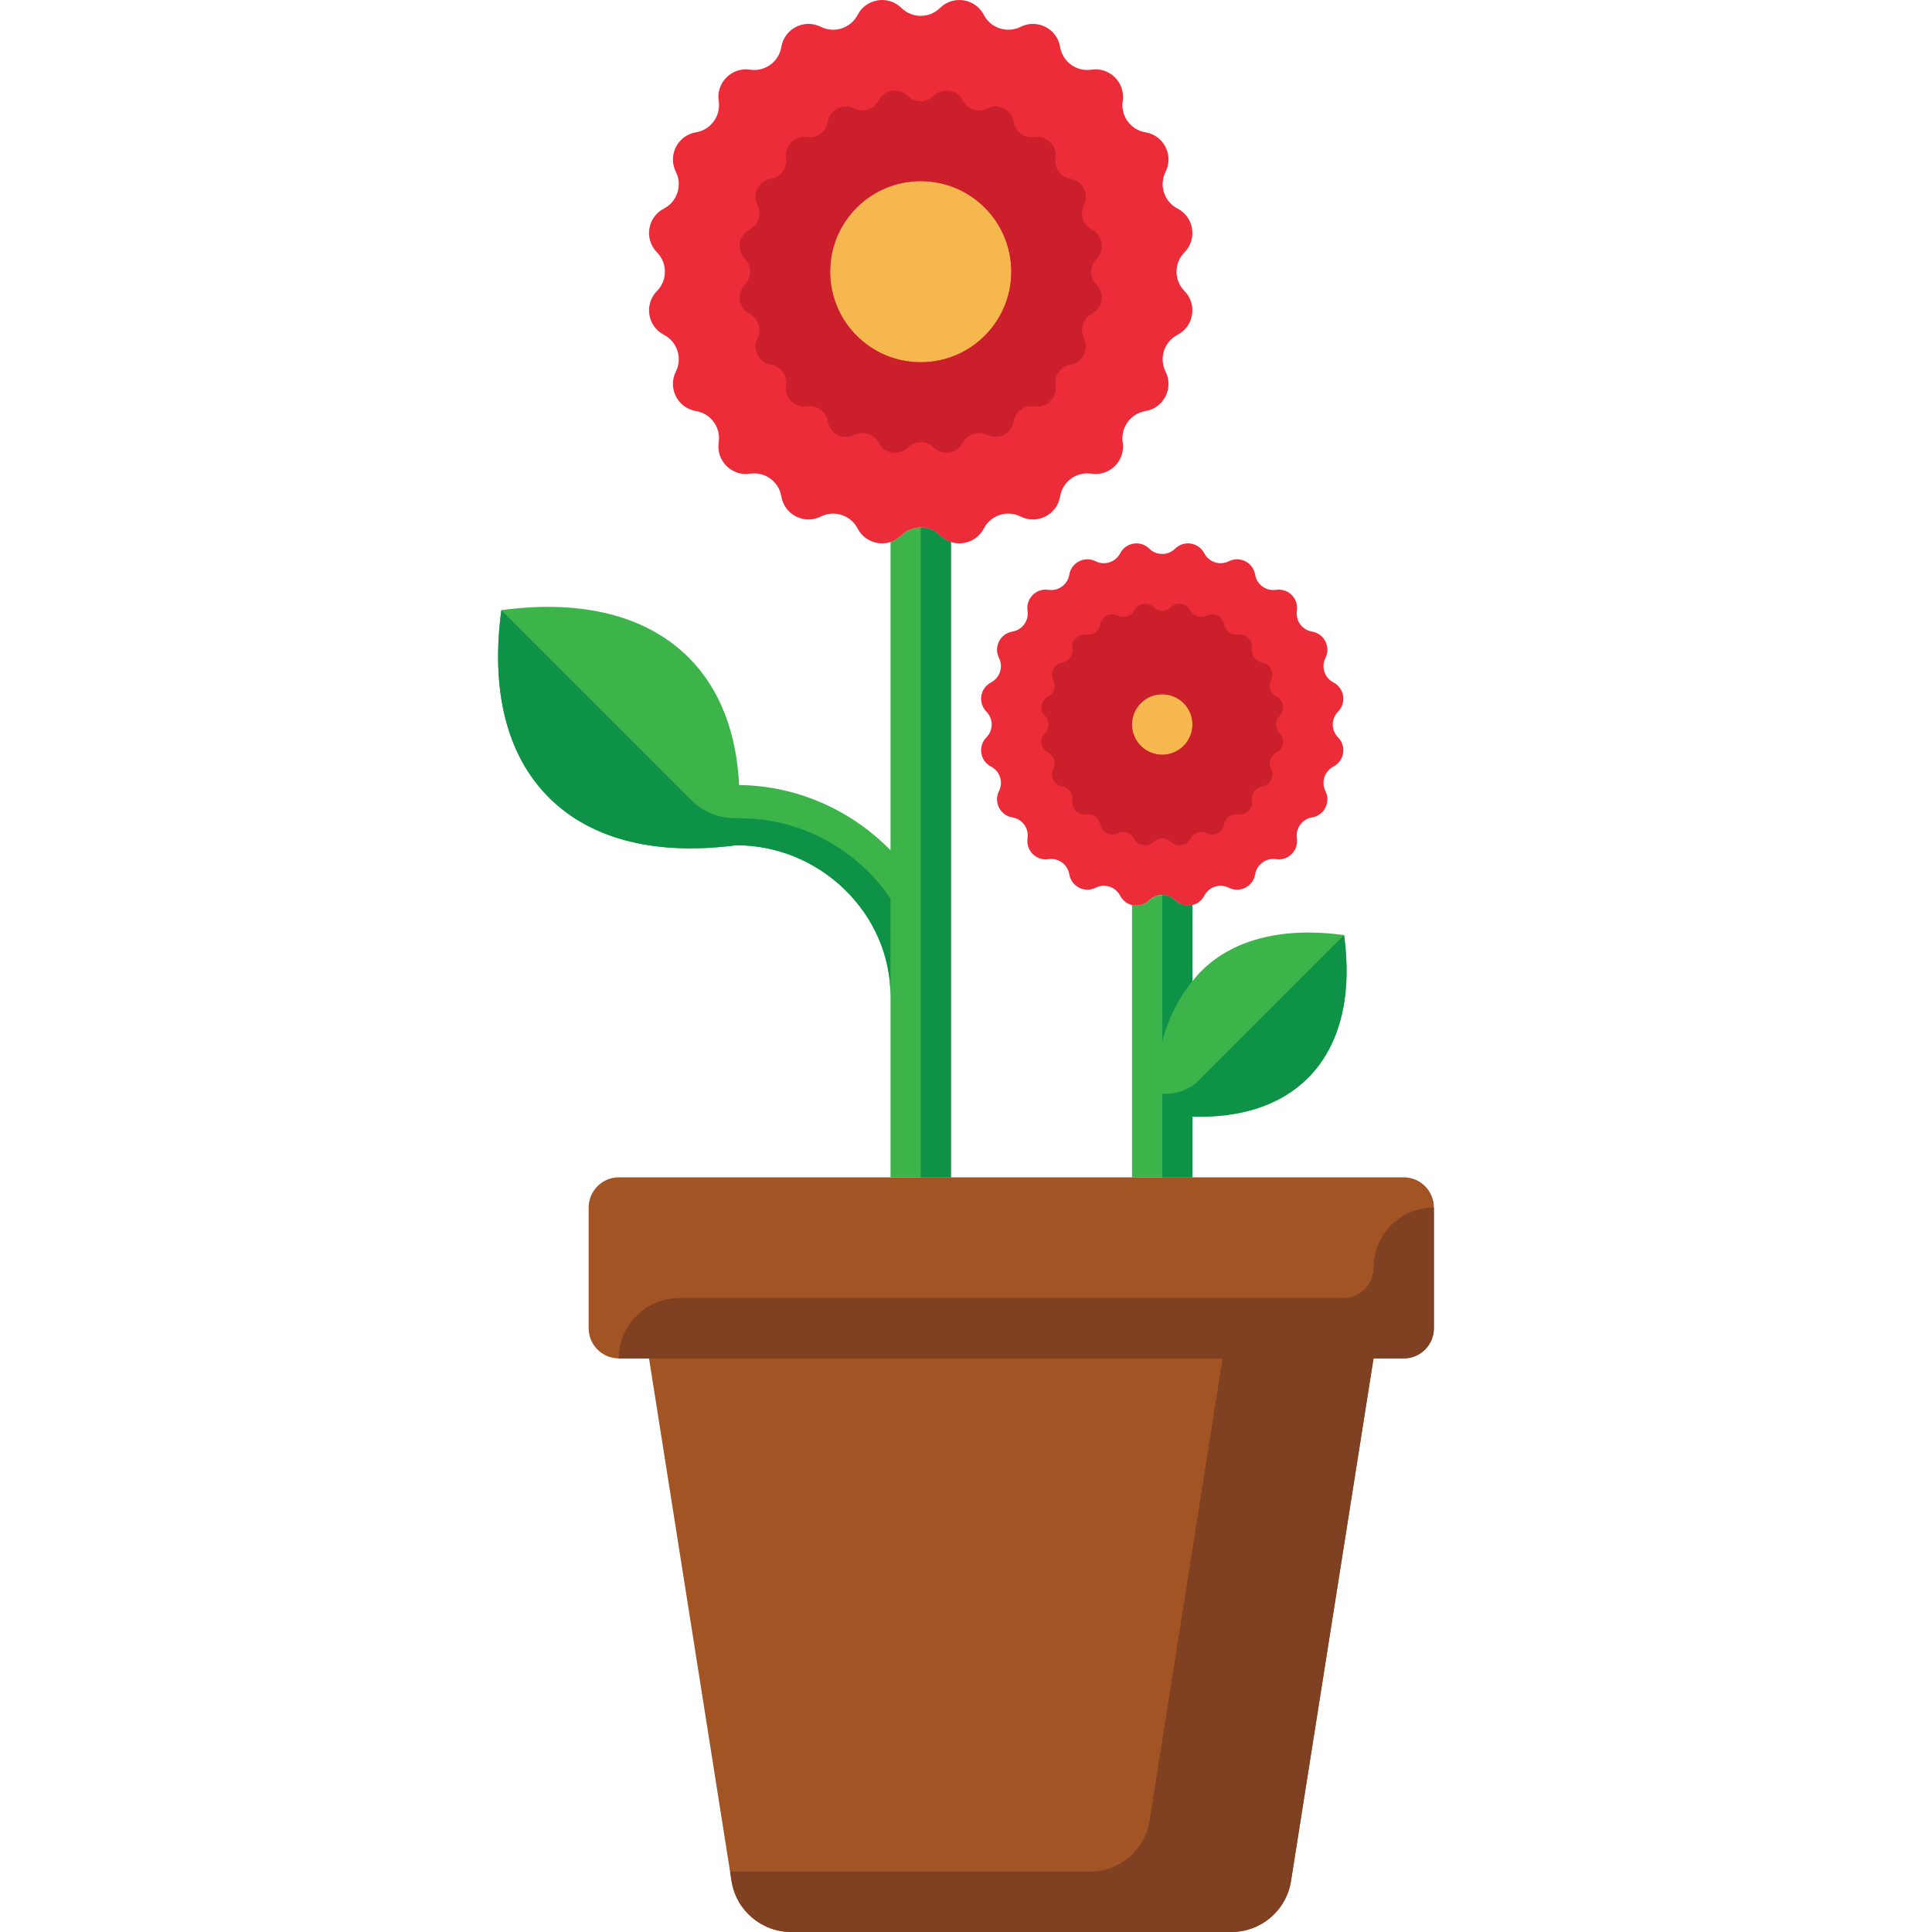 <?xml version="1.0" encoding="iso-8859-1"?>
<!-- Generator: Adobe Illustrator 18.0.0, SVG Export Plug-In . SVG Version: 6.00 Build 0)  -->
<!DOCTYPE svg PUBLIC "-//W3C//DTD SVG 1.1//EN" "http://www.w3.org/Graphics/SVG/1.1/DTD/svg11.dtd">
<svg version="1.1" id="Capa_1" xmlns="http://www.w3.org/2000/svg" xmlns:xlink="http://www.w3.org/1999/xlink" x="0px" y="0px"
	 viewBox="0 0 512 512" style="enable-background:new 0 0 512 512;" xml:space="preserve">
<g>
	<path style="fill:#3CB44A;" d="M249.123,141.897c-2.841-2.804-7.405-2.804-10.247,0c-0.847,0.835-1.839,1.39-2.876,1.726v81.703
		c-10.259-10.492-24.529-17.094-40.127-17.29c-0.664-13.671-4.947-25.325-13.326-33.731c-11.531-11.547-29.102-15.398-49.679-12.609
		c-2.774,20.562,1.046,38.132,12.617,49.672c11.516,11.5,29.093,15.336,49.68,12.633c22.052,0,40.831,17.941,40.834,39.993V312H252
		V143.623C250.962,143.287,249.97,142.732,249.123,141.897z"/>
	<path style="fill:#ED2C39;" d="M249.123,2.103L249.123,2.103c3.499-3.452,9.342-2.527,11.602,1.838l0,0
		c1.836,3.543,6.178,4.954,9.747,3.166l0,0c4.394-2.202,9.664,0.484,10.466,5.334l0,0c0.651,3.937,4.345,6.621,8.29,6.023l0,0
		c4.86-0.735,9.043,3.446,8.307,8.306l0,0c-0.599,3.946,2.085,7.641,6.023,8.291l0,0c4.849,0.801,7.534,6.071,5.333,10.466l0,0
		c-1.789,3.568-0.378,7.91,3.166,9.746l0,0c4.365,2.261,5.29,8.103,1.838,11.602l0,0c-2.802,2.841-2.802,7.407,0,10.248l0,0
		c3.453,3.499,2.527,9.342-1.838,11.603l0,0c-3.544,1.834-4.955,6.177-3.166,9.745l0,0c2.202,4.395-0.484,9.666-5.333,10.466l0,0
		c-3.938,0.65-6.622,4.346-6.023,8.291l0,0c0.736,4.86-3.447,9.042-8.307,8.306l0,0c-3.946-0.598-7.639,2.087-8.29,6.024l0,0
		c-0.802,4.85-6.072,7.535-10.466,5.332l0,0c-3.569-1.787-7.911-0.376-9.747,3.168l0,0c-2.261,4.365-8.103,5.289-11.602,1.838l0,0
		c-2.841-2.804-7.406-2.804-10.247,0l0,0c-3.499,3.452-9.341,2.527-11.602-1.838l0,0c-1.836-3.544-6.179-4.955-9.747-3.168l0,0
		c-4.394,2.203-9.664-0.482-10.466-5.332l0,0c-0.65-3.937-4.344-6.622-8.29-6.024l0,0c-4.86,0.736-9.043-3.446-8.308-8.306l0,0
		c0.599-3.945-2.085-7.641-6.023-8.291l0,0c-4.849-0.801-7.534-6.071-5.332-10.466l0,0c1.788-3.568,0.377-7.911-3.167-9.745l0,0
		c-4.364-2.261-5.29-8.103-1.837-11.603l0,0c2.802-2.841,2.802-7.407,0-10.248l0,0c-3.454-3.499-2.527-9.342,1.837-11.602l0,0
		c3.544-1.836,4.955-6.178,3.167-9.746l0,0c-2.202-4.395,0.483-9.665,5.332-10.466l0,0c3.938-0.65,6.622-4.346,6.023-8.291l0,0
		c-0.735-4.86,3.448-9.041,8.308-8.306l0,0c3.946,0.598,7.639-2.086,8.29-6.023l0,0c0.802-4.85,6.073-7.535,10.466-5.334l0,0
		c3.568,1.788,7.911,0.377,9.747-3.166l0,0c2.261-4.365,8.102-5.29,11.602-1.838l0,0C241.717,4.907,246.282,4.907,249.123,2.103z"/>
	<path style="fill:#0E9247;" d="M249.123,141.897c-1.42-1.402-3.271-2.104-5.123-2.103V312h8V143.623
		C250.962,143.287,249.97,142.732,249.123,141.897z"/>
	<circle style="fill:#F6B74E;" cx="244" cy="72" r="24"/>
	<path style="fill:#CB202C;" d="M290.597,68.584c2.302-2.333,1.685-6.228-1.225-7.735c-2.362-1.224-3.303-4.118-2.111-6.497
		c1.468-2.931-0.322-6.444-3.554-6.978c-2.626-0.434-4.416-2.897-4.016-5.527c0.49-3.24-2.298-6.028-5.539-5.538
		c-2.63,0.398-5.093-1.391-5.526-4.016c-0.534-3.233-4.048-5.023-6.978-3.555c-2.378,1.192-5.273,0.251-6.498-2.111
		c-1.507-2.91-5.402-3.526-7.735-1.225c-1.894,1.869-4.937,1.869-6.831,0c-2.333-2.302-6.227-1.685-7.734,1.225
		c-1.224,2.362-4.119,3.303-6.499,2.111c-2.929-1.468-6.442,0.322-6.978,3.555c-0.434,2.625-2.896,4.415-5.526,4.016
		c-3.24-0.491-6.029,2.297-5.539,5.538c0.399,2.63-1.39,5.094-4.015,5.527c-3.233,0.533-5.023,4.047-3.555,6.978
		c1.192,2.378,0.251,5.272-2.111,6.497c-2.909,1.507-3.527,5.402-1.225,7.735c1.868,1.894,1.868,4.937,0,6.832
		c-2.302,2.333-1.685,6.227,1.225,7.734c2.363,1.223,3.303,4.118,2.111,6.498c-1.468,2.93,0.322,6.443,3.555,6.978
		c2.625,0.434,4.415,2.897,4.015,5.527c-0.49,3.24,2.298,6.028,5.539,5.538c2.63-0.398,5.093,1.391,5.526,4.015
		c0.535,3.233,4.049,5.024,6.978,3.555c2.379-1.191,5.274-0.25,6.499,2.112c1.507,2.91,5.401,3.526,7.734,1.225
		c1.895-1.869,4.938-1.869,6.831,0c2.333,2.301,6.228,1.685,7.735-1.225c1.224-2.362,4.119-3.303,6.498-2.112
		c2.93,1.469,6.443-0.322,6.978-3.555c0.434-2.624,2.896-4.414,5.526-4.015c3.24,0.49,6.029-2.298,5.539-5.538
		c-0.399-2.63,1.39-5.094,4.016-5.527c3.232-0.534,5.022-4.048,3.554-6.978c-1.192-2.379-0.251-5.274,2.111-6.498
		c2.91-1.507,3.527-5.402,1.225-7.734C288.728,73.522,288.728,70.478,290.597,68.584z M244,96c-13.255,0-24-10.745-24-24
		c0-13.255,10.745-24,24-24c13.254,0,24,10.745,24,24C268,85.255,257.254,96,244,96z"/>
	<path style="fill:#ED2C39;" d="M304.585,145.403L304.585,145.403c-2.333-2.301-6.228-1.685-7.735,1.225l0,0
		c-1.224,2.362-4.119,3.303-6.498,2.111l0,0c-2.929-1.468-6.442,0.322-6.977,3.555l0,0c-0.434,2.625-2.896,4.414-5.526,4.016l0,0
		c-3.24-0.49-6.029,2.298-5.538,5.538l0,0c0.399,2.63-1.39,5.094-4.016,5.527l0,0c-3.232,0.534-5.022,4.047-3.554,6.977l0,0
		c1.192,2.379,0.251,5.273-2.111,6.497l0,0c-2.91,1.507-3.527,5.402-1.225,7.735l0,0c1.868,1.894,1.868,4.938,0,6.832l0,0
		c-2.302,2.333-1.685,6.227,1.225,7.734l0,0c2.362,1.223,3.303,4.118,2.111,6.497l0,0c-1.468,2.93,0.322,6.443,3.554,6.978l0,0
		c2.626,0.434,4.415,2.897,4.016,5.527l0,0c-0.49,3.24,2.298,6.028,5.538,5.538l0,0c2.63-0.398,5.093,1.391,5.526,4.015l0,0
		c0.534,3.234,4.048,5.024,6.977,3.555l0,0c2.379-1.191,5.274-0.25,6.498,2.112l0,0c1.507,2.91,5.402,3.526,7.735,1.225l0,0
		c1.894-1.869,4.937-1.869,6.831,0l0,0c2.333,2.302,6.227,1.685,7.734-1.225l0,0c1.224-2.362,4.119-3.303,6.498-2.112l0,0
		c2.929,1.469,6.442-0.322,6.978-3.555l0,0c0.434-2.624,2.896-4.414,5.526-4.015l0,0c3.24,0.49,6.029-2.298,5.538-5.538l0,0
		c-0.399-2.63,1.39-5.094,4.015-5.527l0,0c3.233-0.535,5.023-4.048,3.555-6.978l0,0c-1.192-2.379-0.251-5.274,2.111-6.497l0,0
		c2.91-1.507,3.527-5.402,1.225-7.734l0,0c-1.868-1.894-1.868-4.938,0-6.832l0,0c2.302-2.333,1.685-6.228-1.225-7.735l0,0
		c-2.362-1.224-3.303-4.118-2.111-6.497l0,0c1.468-2.93-0.322-6.444-3.555-6.977l0,0c-2.626-0.434-4.414-2.897-4.015-5.527l0,0
		c0.49-3.24-2.298-6.028-5.538-5.538l0,0c-2.63,0.398-5.093-1.391-5.526-4.016l0,0c-0.535-3.233-4.049-5.023-6.978-3.555l0,0
		c-2.379,1.192-5.274,0.251-6.498-2.111l0,0c-1.507-2.91-5.402-3.526-7.734-1.225l0,0
		C309.521,147.271,306.478,147.271,304.585,145.403z"/>
	<path style="fill:#3CB44A;" d="M356.202,247.795c-15.712-2.13-29.128,0.811-37.932,9.628c-0.794,0.797-1.531,1.706-2.27,2.606
		v-20.254c-1.571,0.395-3.302,0.089-4.584-1.177c-1.895-1.869-4.938-1.869-6.831,0c-1.283,1.266-3.014,1.572-4.584,1.177L300,312h16
		v-16.079c12.522,0.367,23.189-2.831,30.569-10.201C355.403,276.91,358.32,263.494,356.202,247.795z"/>
	<path style="fill:#C63B22;" d="M305.723,160.935L305.723,160.935c-1.555-1.534-4.152-1.123-5.157,0.817l0,0
		c-0.816,1.575-2.746,2.202-4.332,1.407l0,0c-1.953-0.979-4.295,0.215-4.651,2.371l0,0c-0.29,1.75-1.931,2.942-3.685,2.677l0,0
		c-2.16-0.327-4.019,1.531-3.692,3.691l0,0c0.266,1.754-0.926,3.396-2.677,3.686l0,0c-2.155,0.356-3.349,2.699-2.37,4.651l0,0
		c0.795,1.586,0.168,3.516-1.407,4.332l0,0c-1.94,1.005-2.351,3.601-0.817,5.156l0,0c1.246,1.263,1.246,3.292,0,4.555l0,0
		c-1.534,1.555-1.123,4.151,0.817,5.156l0,0c1.575,0.815,2.202,2.746,1.407,4.332l0,0c-0.978,1.953,0.215,4.295,2.37,4.651l0,0
		c1.75,0.29,2.943,1.931,2.677,3.685l0,0c-0.327,2.16,1.532,4.019,3.692,3.692l0,0c1.754-0.266,3.395,0.927,3.685,2.677l0,0
		c0.356,2.156,2.698,3.35,4.651,2.37l0,0c1.586-0.794,3.516-0.167,4.332,1.408l0,0c1.005,1.939,3.602,2.35,5.157,0.816l0,0
		c1.262-1.245,3.291-1.245,4.554,0l0,0c1.555,1.535,4.151,1.123,5.156-0.816l0,0c0.816-1.575,2.746-2.202,4.332-1.408l0,0
		c1.953,0.979,4.295-0.214,4.652-2.37l0,0c0.289-1.75,1.93-2.942,3.684-2.677l0,0c2.16,0.327,4.019-1.532,3.693-3.692l0,0
		c-0.266-1.753,0.926-3.395,2.677-3.685l0,0c2.155-0.356,3.349-2.698,2.37-4.651l0,0c-0.794-1.586-0.167-3.517,1.408-4.332l0,0
		c1.939-1.005,2.351-3.601,0.816-5.156l0,0c-1.245-1.263-1.245-3.292,0-4.555l0,0c1.535-1.555,1.123-4.151-0.816-5.156l0,0
		c-1.575-0.816-2.202-2.745-1.408-4.332l0,0c0.979-1.953-0.214-4.295-2.37-4.651l0,0c-1.75-0.29-2.943-1.932-2.677-3.686l0,0
		c0.326-2.16-1.533-4.018-3.693-3.691l0,0c-1.754,0.266-3.395-0.927-3.684-2.677l0,0c-0.357-2.156-2.699-3.35-4.652-2.371l0,0
		c-1.586,0.795-3.516,0.168-4.332-1.407l0,0c-1.005-1.94-3.601-2.35-5.156-0.817l0,0
		C309.014,162.181,306.985,162.181,305.723,160.935z"/>
	<circle style="fill:#F6B74E;" cx="308" cy="192" r="8"/>
	<circle style="fill:#F6B74E;" cx="308" cy="192" r="8"/>
	<path style="fill:#CB202C;" d="M339.065,189.722c1.535-1.555,1.123-4.151-0.816-5.156c-1.575-0.816-2.202-2.746-1.408-4.332
		c0.979-1.953-0.214-4.295-2.37-4.651c-1.75-0.29-2.943-1.932-2.677-3.686c0.326-2.16-1.533-4.019-3.693-3.691
		c-1.753,0.266-3.395-0.927-3.684-2.677c-0.357-2.156-2.699-3.35-4.652-2.371c-1.586,0.795-3.516,0.168-4.332-1.407
		c-1.005-1.94-3.601-2.35-5.156-0.817c-1.263,1.247-3.292,1.247-4.554,0c-1.555-1.533-4.152-1.123-5.157,0.817
		c-0.816,1.575-2.747,2.203-4.332,1.407c-1.953-0.979-4.295,0.215-4.651,2.371c-0.29,1.75-1.931,2.942-3.685,2.677
		c-2.16-0.327-4.02,1.531-3.692,3.691c0.266,1.753-0.927,3.396-2.677,3.686c-2.155,0.356-3.349,2.698-2.37,4.651
		c0.795,1.586,0.168,3.516-1.407,4.332c-1.94,1.005-2.351,3.601-0.817,5.156c1.246,1.263,1.246,3.292,0,4.555
		c-1.534,1.555-1.123,4.151,0.817,5.156c1.575,0.815,2.202,2.746,1.407,4.332c-0.979,1.953,0.215,4.295,2.37,4.651
		c1.75,0.29,2.943,1.931,2.677,3.685c-0.328,2.16,1.532,4.019,3.692,3.692c1.753-0.266,3.395,0.927,3.685,2.677
		c0.356,2.156,2.699,3.35,4.651,2.371c1.585-0.794,3.516-0.167,4.332,1.408c1.005,1.939,3.602,2.351,5.157,0.816
		c1.262-1.246,3.291-1.246,4.554,0c1.555,1.535,4.151,1.124,5.156-0.816c0.816-1.575,2.746-2.202,4.332-1.408
		c1.953,0.979,4.295-0.214,4.652-2.371c0.289-1.75,1.931-2.942,3.684-2.677c2.16,0.327,4.019-1.532,3.693-3.692
		c-0.267-1.754,0.926-3.396,2.677-3.685c2.155-0.356,3.349-2.698,2.37-4.651c-0.794-1.586-0.167-3.517,1.408-4.332
		c1.939-1.005,2.352-3.601,0.816-5.156C337.82,193.014,337.82,190.985,339.065,189.722z M308,200c-4.418,0-8-3.582-8-8s3.582-8,8-8
		s8,3.582,8,8S312.418,200,308,200z"/>
	<path style="fill:#A25425;" d="M372,312H164c-4.4,0-8,3.6-8,8v32c0,4.4,3.6,8,8,8h8l21.868,138.495
		c1.227,7.777,7.93,13.505,15.804,13.505H252h16h58.328c7.873,0,14.576-5.728,15.804-13.505L364,360h8c4.4,0,8-3.6,8-8v-32
		C380,315.6,376.4,312,372,312z"/>
	<path style="fill:#7F4122;" d="M364,336c0,4.418-3.582,8-8,8H180c-8.837,0-16,7.163-16,16h160l-19.342,122.495
		c-1.228,7.777-7.93,13.505-15.804,13.505h-95.381l0.395,2.495c1.228,7.777,7.931,13.505,15.805,13.505h116.655
		c7.874,0,14.576-5.728,15.804-13.505L364,360h8c4.418,0,8-3.582,8-8v-32C371.163,320,364,327.163,364,336z"/>
	<g>
		<path style="fill:#0E9247;" d="M356.202,247.795L317.7,286.296c-2.29,2.291-5.398,3.579-8.638,3.579h-1.065L308,296v16h8v-16
			v-0.08c12.524,0.377,23.19-2.839,30.574-10.198C355.388,276.919,358.329,263.504,356.202,247.795z"/>
		<path style="fill:#0E9247;" d="M316,239.774c-1.571,0.396-3.302,0.089-4.584-1.177c-0.947-0.935-2.182-1.402-3.416-1.402l0,38.929
			c1.482-6.055,4.35-11.648,8-16.096V239.774z"/>
	</g>
	<path style="fill:#0E9247;" d="M195.999,216.828l0.002-0.021h-1.395c-4.244,0-8.313-1.686-11.314-4.687l-50.425-50.425
		c-2.787,20.574,1.064,38.143,12.609,49.673c11.521,11.482,29.095,15.357,49.683,12.619l-0.001-0.001h0.005V224
		C217.22,224,236,241.945,236,264v-25.862C227.324,225.312,212.494,216.83,195.999,216.828z"/>
</g>
<g>
</g>
<g>
</g>
<g>
</g>
<g>
</g>
<g>
</g>
<g>
</g>
<g>
</g>
<g>
</g>
<g>
</g>
<g>
</g>
<g>
</g>
<g>
</g>
<g>
</g>
<g>
</g>
<g>
</g>
</svg>
